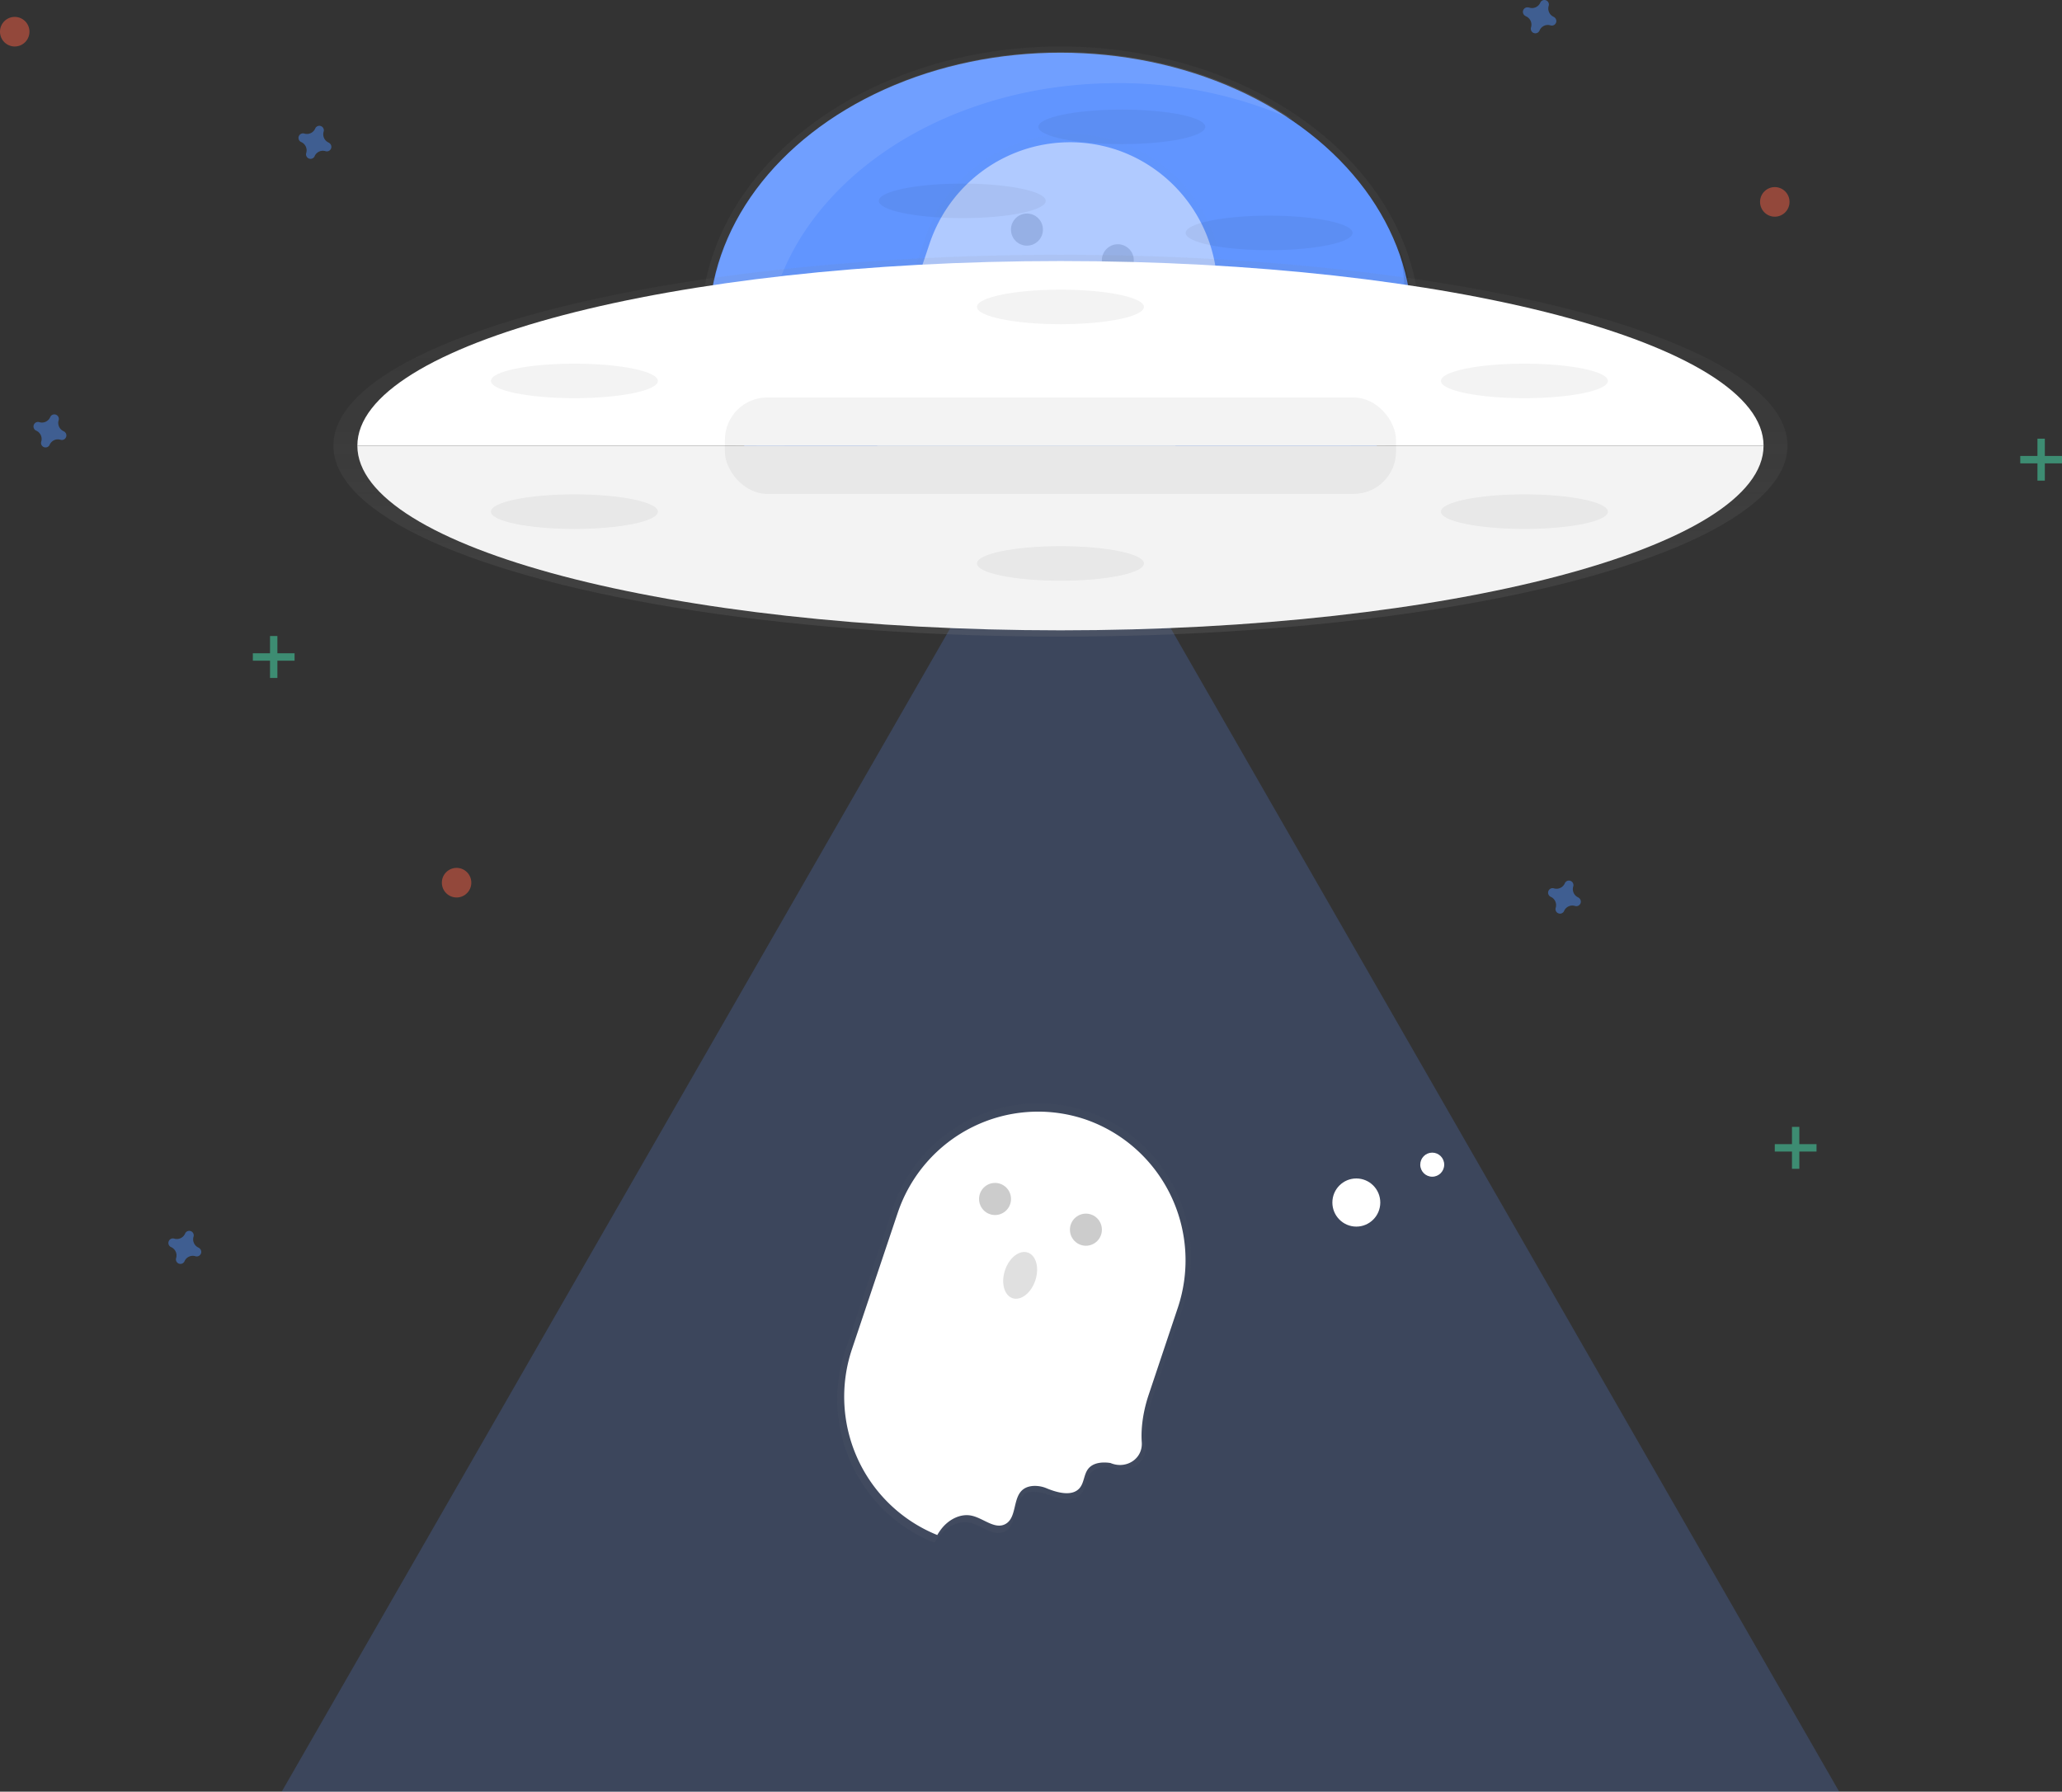<?xml version="1.0" encoding="UTF-8" standalone="no"?>
<svg
   xmlns:dc="http://purl.org/dc/elements/1.1/"
   xmlns:cc="http://creativecommons.org/ns#"
   xmlns:rdf="http://www.w3.org/1999/02/22-rdf-syntax-ns#"
   xmlns:svg="http://www.w3.org/2000/svg"
   xmlns="http://www.w3.org/2000/svg"
   xmlns:xlink="http://www.w3.org/1999/xlink"
   xmlns:sodipodi="http://sodipodi.sourceforge.net/DTD/sodipodi-0.dtd"
   xmlns:inkscape="http://www.inkscape.org/namespaces/inkscape"
   id="f698cf57-4f6b-4529-a39c-70592e247574"
   data-name="Layer 1"
   width="168"
   height="146"
   viewBox="0 0 168 146"
   version="1.1"
   sodipodi:docname="taken.svg"
   inkscape:version="0.92.3 (2405546, 2018-03-11)">
  <rect x="0" y="0" width="168" height="146" fill="#333333" stroke="none"/>
  <sodipodi:namedview
     pagecolor="#ffffff"
     bordercolor="#666666"
     borderopacity="1"
     objecttolerance="10"
     gridtolerance="10"
     guidetolerance="10"
     inkscape:pageopacity="0"
     inkscape:pageshadow="2"
     inkscape:window-width="1920"
     inkscape:window-height="1016"
     id="namedview121"
     showgrid="false"
     inkscape:zoom="0.32468874"
     inkscape:cx="426.15975"
     inkscape:cy="363.42499"
     inkscape:window-x="0"
     inkscape:window-y="27"
     inkscape:window-maximized="1"
     inkscape:current-layer="f698cf57-4f6b-4529-a39c-70592e247574" />
  <defs
     id="defs12">
    <linearGradient
       id="aba94383-0ea8-4a3d-bf3d-6bf7d0bb624b"
       x1="432"
       y1="245.78"
       x2="432"
       y2="18.85"
       gradientUnits="userSpaceOnUse">
      <stop
         offset="0"
         stop-color="gray"
         stop-opacity="0.25"
         id="stop2" />
      <stop
         offset="0.54"
         stop-color="gray"
         stop-opacity="0.12"
         id="stop4" />
      <stop
         offset="1"
         stop-color="gray"
         stop-opacity="0.1"
         id="stop6" />
    </linearGradient>
    <linearGradient
       id="e6500262-d2e6-47ad-ace4-95109017cb85"
       x1="447.27"
       y1="1916.01"
       x2="447.27"
       y2="1730.58"
       gradientTransform="matrix(0.95,0.32,-0.32,0.95,752.71,-1245.02)"
       xlink:href="#aba94383-0ea8-4a3d-bf3d-6bf7d0bb624b" />
    <linearGradient
       id="ba3c64e7-a915-4515-a2e7-88140805555d"
       x1="334.27"
       y1="1539.38"
       x2="334.27"
       y2="1353.95"
       gradientTransform="matrix(0.95,0.32,-0.32,0.95,752.71,-1245.02)"
       xlink:href="#aba94383-0ea8-4a3d-bf3d-6bf7d0bb624b" />
    <linearGradient
       id="fa3dfd3f-e414-4f67-9974-b38d7e79cebc"
       x1="432"
       y1="258.09"
       x2="432"
       y2="103.27"
       xlink:href="#aba94383-0ea8-4a3d-bf3d-6bf7d0bb624b" />
    <linearGradient
       inkscape:collect="always"
       xlink:href="#aba94383-0ea8-4a3d-bf3d-6bf7d0bb624b"
       id="linearGradient179"
       gradientUnits="userSpaceOnUse"
       x1="432"
       y1="245.78"
       x2="432"
       y2="18.85" />
  </defs>
  <title
     id="title14">Taken</title>
  <g
     id="g177"
     transform="matrix(0.2,0,0,0.201,0,-2.9558594e-4)">
    <g
       id="g18"
       style="opacity:0.8">
      <ellipse
         id="ellipse16"
         ry="113.46"
         rx="146.46"
         cy="132.31"
         cx="432"
         style="fill:url(#linearGradient179)" />
    </g>
    <ellipse
       id="ellipse20"
       ry="110.94"
       rx="143.21"
       cy="132.31"
       cx="432"
       style="fill:#6195ff" />
    <path
       id="path22"
       transform="translate(-180,-86.57)"
       d="m 491.94,231.21 c 0,-61.27 64.11,-110.94 143.2,-110.94 A 175.54,175.54 0 0 1 706.5,135 c -25.17,-17 -58.1,-27.33 -94.14,-27.33 -79.09,0 -143.21,49.67 -143.21,110.94 0,41.14 28.91,77.05 71.86,96.21 -30.07,-20.34 -49.07,-50.25 -49.07,-83.61 z"
       inkscape:connector-curvature="0"
       style="opacity:0.1;fill:#ffffff" />
    <polygon
       id="polygon24"
       points="432,176.9 590.76,451.88 749.52,726.85 432,726.85 114.48,726.85 273.24,451.88 "
       style="opacity:0.2;fill:#6195ff" />
    <g
       id="g28"
       style="opacity:0.3">
      <path
         id="path26"
         transform="translate(-180,-86.57)"
         d="M 649.67,652.79 662,616.2 a 62.66,62.66 0 0 0 -23.2,-70.89 l 0.1,-0.06 a 61.48,61.48 0 0 0 -15.79,-8 v 0 l -0.17,-0.06 -0.19,-0.06 v 0 a 61.55,61.55 0 0 0 -16.9,-3.18 59.28,59.28 0 0 0 -6.11,0 62.32,62.32 0 0 0 -10.49,1.45 c -1,0.22 -2,0.47 -2.91,0.74 -0.91,0.27 -1.93,0.56 -2.88,0.87 -1.9,0.63 -3.77,1.34 -5.6,2.15 -0.92,0.4 -1.83,0.82 -2.72,1.27 a 61.47,61.47 0 0 0 -7.75,4.56 c -0.83,0.57 -1.64,1.16 -2.44,1.76 a 62,62 0 0 0 -21.24,29.6 L 524.33,634 a 61.86,61.86 0 0 0 -2.68,28.12 c 0.2,1.45 0.45,2.89 0.74,4.32 0.29,1.43 0.65,2.84 1,4.24 0.27,0.93 0.55,1.86 0.86,2.78 0.46,1.37 1,2.74 1.51,4.08 0.37,0.89 0.76,1.78 1.17,2.66 0.81,1.75 1.71,3.46 2.68,5.13 0.97,1.67 2,3.3 3.16,4.88 0.84,1.18 1.73,2.34 2.65,3.46 1.24,1.5 2.54,3 3.92,4.33 a 61.81,61.81 0 0 0 21,13.89 v 0 0 l 0.34,0.14 a 21.66,21.66 0 0 1 1.4,-2.17 c 3,-4.11 8.22,-7 13.19,-5.92 0.36,0.08 0.72,0.19 1.08,0.3 2.52,0.89 5,2.48 7.43,3.26 a 6.66,6.66 0 0 0 5.61,-0.07 c 4.86,-2.59 3.06,-10.76 7.23,-14.34 a 6.5,6.5 0 0 1 0.61,-0.46 1.88,1.88 0 0 1 -0.16,-0.23 c 3.22,-2 7.68,-0.67 11.39,0.62 4,1.41 9.22,2.36 12,-0.91 1.88,-2.24 1.74,-5.65 3.53,-8 2.08,-2.7 6,-3 9.39,-2.52 l 0.17,0.05 c 6.5,2.68 13.6,-1.77 13.1,-8.78 -0.59,-9.35 2.35,-18.16 3.02,-20.07 z"
         style="fill:url(#e6500262-d2e6-47ad-ace4-95109017cb85)"
         inkscape:connector-curvature="0" />
    </g>
    <path
       id="path30"
       transform="translate(-180,-86.57)"
       d="m 563.21,706.78 c 2.92,-4 7.93,-6.8 12.73,-5.71 4.8,1.09 9.35,5.66 13.62,3.37 5.84,-3.12 1.7,-14.59 11.18,-15.44 a 12.44,12.44 0 0 1 5.77,1 c 4,1.63 10.26,3.47 13.34,-0.2 1.81,-2.16 1.68,-5.45 3.41,-7.69 2,-2.6 5.81,-2.93 9.06,-2.43 l 0.16,0.05 c 6.27,2.59 13.13,-1.71 12.64,-8.47 -0.63,-9 2.23,-17.48 2.85,-19.32 l 11.88,-35.31 A 60.38,60.38 0 0 0 622,540.34 v 0 A 60.38,60.38 0 0 0 545.73,578.2 L 527,633.73 a 60.39,60.39 0 0 0 34.82,75.15 21.47,21.47 0 0 1 1.39,-2.1 z"
       inkscape:connector-curvature="0"
       style="fill:#ffffff" />
    <circle
       id="circle32"
       r="6.51"
       cy="486.08"
       cx="405.35"
       style="opacity:0.2" />
    <circle
       id="circle34"
       r="6.51"
       cy="498.53"
       cx="442.37"
       style="opacity:0.2" />
    <ellipse
       id="ellipse36"
       transform="rotate(-71.4,445.368,685.53)"
       ry="6.51"
       rx="9.76"
       cy="603.56"
       cx="595.55"
       style="fill:#e0e0e0" />
    <circle
       id="circle38"
       r="9.76"
       cy="487.52"
       cx="552.53"
       style="fill:#ffffff" />
    <circle
       id="circle40"
       r="4.88"
       cy="472.17"
       cx="583.45"
       style="fill:#ffffff" />
    <g
       id="g52"
       style="opacity:0.5">
      <g
         id="g44"
         style="opacity:0.3">
        <path
           id="path42"
           transform="translate(-180,-86.57)"
           d="M 662.67,259.79 675,223.2 a 62.66,62.66 0 0 0 -23.2,-70.89 l 0.1,-0.06 a 61.48,61.48 0 0 0 -15.79,-8 v 0 l -0.17,-0.06 -0.19,-0.06 v 0 a 61.55,61.55 0 0 0 -16.9,-3.18 59.28,59.28 0 0 0 -6.11,0 62.32,62.32 0 0 0 -10.49,1.45 c -1,0.22 -2,0.47 -2.91,0.74 -0.91,0.27 -1.93,0.56 -2.88,0.87 -1.9,0.63 -3.77,1.34 -5.6,2.15 -0.92,0.4 -1.83,0.82 -2.72,1.27 a 61.47,61.47 0 0 0 -7.75,4.56 c -0.83,0.57 -1.64,1.16 -2.44,1.76 a 62,62 0 0 0 -21.24,29.6 L 537.33,241 a 61.86,61.86 0 0 0 -2.68,28.12 c 0.2,1.45 0.45,2.89 0.74,4.32 0.29,1.43 0.65,2.84 1,4.24 0.27,0.93 0.55,1.86 0.86,2.78 0.46,1.37 1,2.74 1.51,4.08 0.37,0.89 0.76,1.78 1.17,2.66 0.81,1.75 1.71,3.46 2.68,5.13 0.97,1.67 2,3.3 3.16,4.88 0.84,1.18 1.73,2.34 2.65,3.46 1.24,1.5 2.54,2.95 3.92,4.33 a 61.81,61.81 0 0 0 21,13.89 v 0 0 l 0.34,0.14 a 21.66,21.66 0 0 1 1.4,-2.17 c 3,-4.11 8.22,-7 13.19,-5.92 0.36,0.08 0.72,0.19 1.08,0.3 2.52,0.89 5,2.48 7.43,3.26 a 6.66,6.66 0 0 0 5.61,-0.07 c 4.86,-2.59 3.06,-10.76 7.23,-14.34 a 6.5,6.5 0 0 1 0.61,-0.46 1.88,1.88 0 0 1 -0.16,-0.23 c 3.22,-2 7.68,-0.67 11.39,0.62 4,1.41 9.22,2.36 12,-0.91 1.88,-2.24 1.74,-5.65 3.53,-8 2.08,-2.7 6,-3 9.39,-2.52 h 0.17 c 6.5,2.68 13.6,-1.77 13.1,-8.78 -0.59,-9.3 2.35,-18.11 3.02,-20.02 z"
           style="fill:url(#ba3c64e7-a915-4515-a2e7-88140805555d)"
           inkscape:connector-curvature="0" />
      </g>
      <path
         id="path46"
         transform="translate(-180,-86.57)"
         d="m 576.21,313.78 c 2.92,-4 7.93,-6.8 12.73,-5.71 4.8,1.09 9.35,5.66 13.62,3.37 5.84,-3.12 1.7,-14.59 11.18,-15.44 a 12.44,12.44 0 0 1 5.77,1 c 4,1.63 10.26,3.47 13.34,-0.2 1.81,-2.16 1.68,-5.45 3.41,-7.69 2,-2.6 5.81,-2.93 9.06,-2.43 l 0.16,0.05 c 6.27,2.59 13.13,-1.71 12.64,-8.47 -0.63,-9 2.23,-17.48 2.85,-19.32 l 11.88,-35.31 A 60.38,60.38 0 0 0 635,147.34 v 0 A 60.38,60.38 0 0 0 558.73,185.2 L 540,240.73 a 60.39,60.39 0 0 0 34.82,75.15 21.47,21.47 0 0 1 1.39,-2.1 z"
         inkscape:connector-curvature="0"
         style="fill:#ffffff" />
      <circle
         id="circle48"
         r="6.51"
         cy="93.08"
         cx="418.35"
         style="opacity:0.2" />
      <circle
         id="circle50"
         r="6.51"
         cy="105.53"
         cx="455.37"
         style="opacity:0.2" />
    </g>
    <path
       id="path54"
       transform="translate(-180,-86.57)"
       d="m 749.52,186 a 87.52,87.52 0 0 1 2.79,22 c 0,61.27 -64.11,110.94 -143.2,110.94 C 544.38,318.9 489.69,285.64 472,240 c 13.14,50.77 71,89 140.41,89 79.09,0 143.21,-49.67 143.21,-110.94 A 88.16,88.16 0 0 0 749.52,186 Z"
       inkscape:connector-curvature="0"
       style="opacity:0.1" />
    <g
       id="g58"
       style="opacity:0.8">
      <ellipse
         id="ellipse56"
         ry="77.41"
         rx="296.18"
         cy="180.68"
         cx="432"
         style="fill:url(#fa3dfd3f-e414-4f67-9974-b38d7e79cebc)" />
    </g>
    <path
       id="path60"
       transform="translate(-180,-86.57)"
       d="m 612,192.4 c -158.18,0 -286.42,33.51 -286.42,74.86 H 898.42 C 898.42,225.91 770.18,192.4 612,192.4 Z"
       inkscape:connector-curvature="0"
       style="fill:#ffffff" />
    <path
       id="path62"
       transform="translate(-180,-86.57)"
       d="m 612,342.11 c 158.18,0 286.42,-33.51 286.42,-74.85 H 325.58 c 0,41.34 128.24,74.85 286.42,74.85 z"
       inkscape:connector-curvature="0"
       style="fill:#ffffff" />
    <path
       id="path64"
       transform="translate(-180,-86.57)"
       d="m 612,342.11 c 158.18,0 286.42,-33.51 286.42,-74.85 H 325.58 c 0,41.34 128.24,74.85 286.42,74.85 z"
       inkscape:connector-curvature="0"
       style="opacity:0.05" />
    <rect
       id="rect66"
       rx="17.22"
       height="39.06"
       width="273.4"
       y="161.15"
       x="295.3"
       style="opacity:0.05" />
    <path
       id="path68"
       transform="translate(-180,-86.57)"
       d="m 313.89,144.38 a 3.68,3.68 0 0 1 -2.05,-4.44 1.86,1.86 0 0 0 0.08,-0.41 v 0 a 1.84,1.84 0 0 0 -3.31,-1.22 v 0 a 1.82,1.82 0 0 0 -0.2,0.36 3.67,3.67 0 0 1 -4.44,2.05 2,2 0 0 0 -0.41,-0.08 v 0 a 1.84,1.84 0 0 0 -1.22,3.31 v 0 a 1.62,1.62 0 0 0 0.36,0.21 3.68,3.68 0 0 1 2.05,4.44 1.89,1.89 0 0 0 -0.08,0.4 v 0 a 1.84,1.84 0 0 0 3.31,1.23 v 0 a 1.65,1.65 0 0 0 0.2,-0.37 3.67,3.67 0 0 1 4.44,-2 2,2 0 0 0 0.41,0.08 v 0 a 1.84,1.84 0 0 0 1.22,-3.31 v 0 a 1.62,1.62 0 0 0 -0.36,-0.25 z"
       inkscape:connector-curvature="0"
       style="opacity:0.5;fill:#4d8af0" />
    <path
       id="path70"
       transform="translate(-180,-86.57)"
       d="m 822.89,450.38 a 3.68,3.68 0 0 1 -2,-4.44 1.86,1.86 0 0 0 0.08,-0.41 v 0 a 1.84,1.84 0 0 0 -3.31,-1.22 v 0 a 1.82,1.82 0 0 0 -0.2,0.36 3.67,3.67 0 0 1 -4.44,2.05 2,2 0 0 0 -0.41,-0.08 v 0 a 1.84,1.84 0 0 0 -1.22,3.31 v 0 a 1.62,1.62 0 0 0 0.36,0.21 3.68,3.68 0 0 1 2,4.44 1.89,1.89 0 0 0 -0.08,0.4 v 0 a 1.84,1.84 0 0 0 3.31,1.23 v 0 a 1.65,1.65 0 0 0 0.2,-0.37 3.67,3.67 0 0 1 4.44,-2 2,2 0 0 0 0.41,0.08 v 0 a 1.84,1.84 0 0 0 1.22,-3.31 v 0 a 1.62,1.62 0 0 0 -0.36,-0.25 z"
       inkscape:connector-curvature="0"
       style="opacity:0.5;fill:#4d8af0" />
    <path
       id="path72"
       transform="translate(-180,-86.57)"
       d="m 260.89,592.38 a 3.68,3.68 0 0 1 -2.05,-4.44 1.86,1.86 0 0 0 0.08,-0.41 v 0 a 1.84,1.84 0 0 0 -3.31,-1.22 v 0 a 1.82,1.82 0 0 0 -0.2,0.36 3.67,3.67 0 0 1 -4.44,2.05 2,2 0 0 0 -0.41,-0.08 v 0 a 1.84,1.84 0 0 0 -1.22,3.31 v 0 a 1.62,1.62 0 0 0 0.36,0.21 3.68,3.68 0 0 1 2.05,4.44 1.89,1.89 0 0 0 -0.08,0.4 v 0 a 1.84,1.84 0 0 0 3.31,1.23 v 0 a 1.65,1.65 0 0 0 0.2,-0.37 3.67,3.67 0 0 1 4.44,-2 2,2 0 0 0 0.41,0.08 v 0 a 1.84,1.84 0 0 0 1.22,-3.31 v 0 a 1.62,1.62 0 0 0 -0.36,-0.25 z"
       inkscape:connector-curvature="0"
       style="opacity:0.5;fill:#4d8af0" />
    <path
       id="path74"
       transform="translate(-180,-86.57)"
       d="m 205.89,261.38 a 3.68,3.68 0 0 1 -2,-4.44 1.86,1.86 0 0 0 0.08,-0.41 v 0 a 1.84,1.84 0 0 0 -3.31,-1.22 v 0 a 1.82,1.82 0 0 0 -0.2,0.36 3.67,3.67 0 0 1 -4.44,2.05 2,2 0 0 0 -0.41,-0.08 v 0 a 1.84,1.84 0 0 0 -1.22,3.31 v 0 a 1.62,1.62 0 0 0 0.36,0.21 3.68,3.68 0 0 1 2.05,4.44 1.89,1.89 0 0 0 -0.08,0.4 v 0 a 1.84,1.84 0 0 0 3.31,1.23 v 0 a 1.65,1.65 0 0 0 0.2,-0.37 3.67,3.67 0 0 1 4.44,-2 2,2 0 0 0 0.41,0.08 v 0 a 1.84,1.84 0 0 0 1.22,-3.31 v 0 a 1.62,1.62 0 0 0 -0.41,-0.25 z"
       inkscape:connector-curvature="0"
       style="opacity:0.5;fill:#4d8af0" />
    <path
       id="path76"
       transform="translate(-180,-86.57)"
       d="m 812.89,93.38 a 3.68,3.68 0 0 1 -2,-4.44 1.86,1.86 0 0 0 0.08,-0.41 v 0 a 1.84,1.84 0 0 0 -3.31,-1.22 v 0 a 1.82,1.82 0 0 0 -0.2,0.36 3.67,3.67 0 0 1 -4.44,2 2,2 0 0 0 -0.41,-0.08 v 0 A 1.84,1.84 0 0 0 801.34,93 v 0 a 1.62,1.62 0 0 0 0.36,0.21 3.68,3.68 0 0 1 2,4.44 1.89,1.89 0 0 0 -0.08,0.4 v 0 a 1.84,1.84 0 0 0 3.38,1.18 v 0 a 1.65,1.65 0 0 0 0.2,-0.37 3.67,3.67 0 0 1 4.44,-2 2,2 0 0 0 0.41,0.08 v 0 a 1.84,1.84 0 0 0 1.22,-3.31 v 0 a 1.62,1.62 0 0 0 -0.38,-0.25 z"
       inkscape:connector-curvature="0"
       style="opacity:0.5;fill:#4d8af0" />
    <g
       id="g82"
       style="opacity:0.5">
      <rect
         id="rect78"
         height="17"
         width="3"
         y="257.85"
         x="110"
         style="fill:#47e6b1" />
      <rect
         id="rect80"
         transform="rotate(90,244.79,219.64)"
         height="17"
         width="3"
         y="344.43"
         x="290"
         style="fill:#47e6b1" />
    </g>
    <g
       id="g88"
       style="opacity:0.5">
      <rect
         id="rect84"
         height="17"
         width="3"
         y="177.85"
         x="830"
         style="fill:#47e6b1" />
      <rect
         id="rect86"
         transform="rotate(90,964.79,139.64)"
         height="17"
         width="3"
         y="264.43"
         x="1010"
         style="fill:#47e6b1" />
    </g>
    <g
       id="g94"
       style="opacity:0.5">
      <rect
         id="rect90"
         height="17"
         width="3"
         y="456.85"
         x="730"
         style="fill:#47e6b1" />
      <rect
         id="rect92"
         transform="rotate(90,864.79,418.64)"
         height="17"
         width="3"
         y="543.43"
         x="910"
         style="fill:#47e6b1" />
    </g>
    <circle
       id="circle96"
       r="6"
       cy="81.85"
       cx="723"
       style="opacity:0.5;fill:#f55f44" />
    <circle
       id="circle98"
       r="6"
       cy="12.85"
       cx="6"
       style="opacity:0.5;fill:#f55f44" />
    <circle
       id="circle100"
       r="6"
       cy="357.85"
       cx="186"
       style="opacity:0.5;fill:#f55f44" />
    <ellipse
       id="ellipse102"
       ry="7"
       rx="34"
       cy="154.43"
       cx="234"
       style="opacity:0.05" />
    <ellipse
       id="ellipse104"
       ry="7"
       rx="34"
       cy="207.43"
       cx="234"
       style="opacity:0.05" />
    <ellipse
       id="ellipse106"
       ry="7"
       rx="34"
       cy="154.43"
       cx="621"
       style="opacity:0.05" />
    <ellipse
       id="ellipse108"
       ry="7"
       rx="34"
       cy="207.43"
       cx="621"
       style="opacity:0.05" />
    <ellipse
       id="ellipse110"
       ry="7"
       rx="34"
       cy="124.43"
       cx="432"
       style="opacity:0.05" />
    <ellipse
       id="ellipse112"
       ry="7"
       rx="34"
       cy="51.43"
       cx="457"
       style="opacity:0.05" />
    <ellipse
       id="ellipse114"
       ry="7"
       rx="34"
       cy="81.43"
       cx="392"
       style="opacity:0.05" />
    <ellipse
       id="ellipse116"
       ry="7"
       rx="34"
       cy="94.43"
       cx="517"
       style="opacity:0.05" />
    <ellipse
       id="ellipse118"
       ry="7"
       rx="34"
       cy="228.43"
       cx="432"
       style="opacity:0.05" />
  </g>
</svg>
